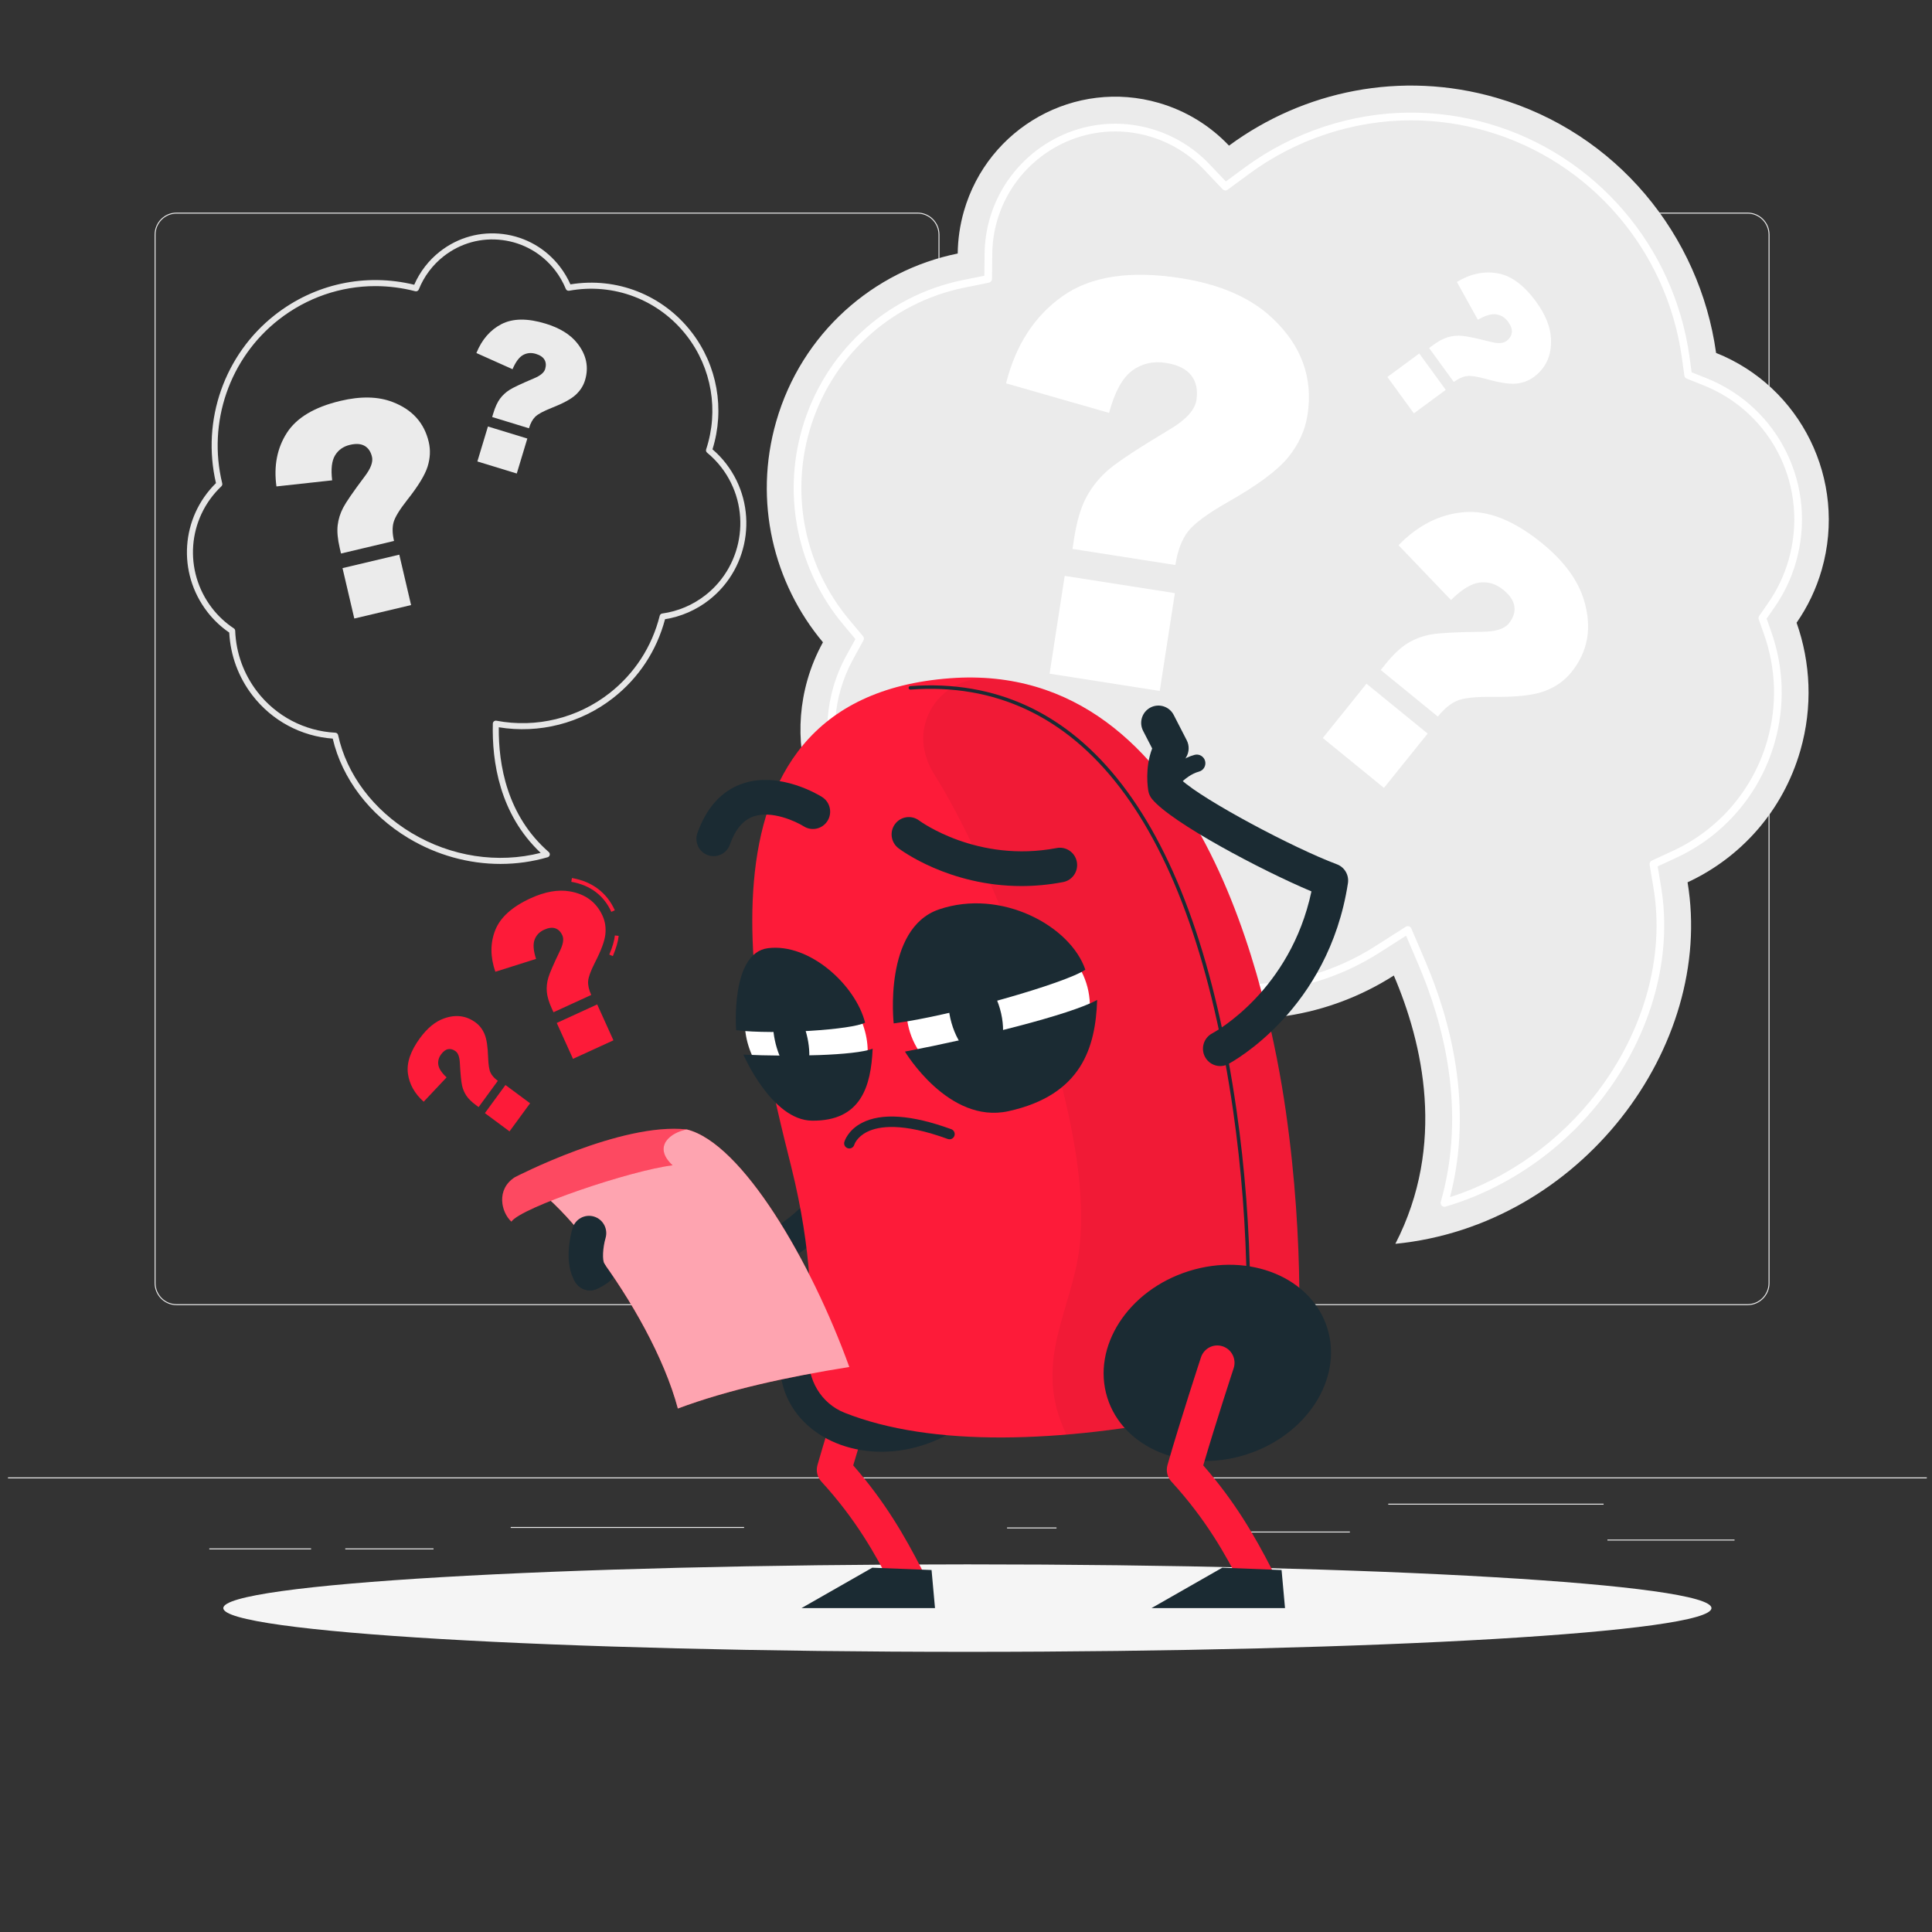 <svg width="196" height="196" viewBox="0 0 196 196" fill="none" xmlns="http://www.w3.org/2000/svg">
<rect x="0" y="0" width="196" height="196" fill="#333333" stroke="none"/>
<g clip-path="url(#clip0_1444_2872)">
<path d="M195.472 149.88H0.81V149.978H195.472V149.88Z" fill="#EBEBEB"/>
<path d="M175.967 156.188H163.072V156.285H175.967V156.188Z" fill="#EBEBEB"/>
<path d="M107.182 154.96H102.164V155.057H107.182V154.96Z" fill="#EBEBEB"/>
<path d="M136.944 155.374H126.377V155.471H136.944V155.374Z" fill="#EBEBEB"/>
<path d="M162.682 152.549H140.837V152.646H162.682V152.549Z" fill="#EBEBEB"/>
<path d="M31.561 157.083H21.233V157.18H31.561V157.083Z" fill="#EBEBEB"/>
<path d="M43.981 157.083H35.027V157.18H43.981V157.083Z" fill="#EBEBEB"/>
<path d="M75.487 154.911H51.811V155.008H75.487V154.911Z" fill="#EBEBEB"/>
<path d="M93.085 132.405H17.907C16.682 132.405 15.685 131.401 15.685 130.168V23.807C15.685 22.573 16.682 21.57 17.907 21.57H93.085C94.31 21.57 95.307 22.573 95.307 23.807V130.168C95.307 131.401 94.31 132.405 93.085 132.405ZM17.907 21.668C16.735 21.668 15.782 22.628 15.782 23.807V130.168C15.782 131.348 16.735 132.307 17.907 132.307H93.085C94.257 132.307 95.21 131.348 95.21 130.168V23.807C95.21 22.628 94.257 21.668 93.085 21.668L17.907 21.668Z" fill="#EBEBEB"/>
<path d="M177.294 132.405H102.117C100.891 132.405 99.895 131.401 99.895 130.168V23.807C99.895 22.573 100.892 21.57 102.117 21.57H177.294C178.52 21.57 179.517 22.573 179.517 23.807V130.168C179.517 131.401 178.52 132.405 177.294 132.405ZM102.117 21.668C100.945 21.668 99.992 22.628 99.992 23.807V130.168C99.992 131.348 100.945 132.307 102.117 132.307H177.294C178.466 132.307 179.419 131.348 179.419 130.168V23.807C179.419 22.628 178.466 21.668 177.294 21.668L102.117 21.668Z" fill="#EBEBEB"/>
<path d="M182.649 76.124C183.916 71.702 183.684 67.205 182.263 63.175C183.374 61.575 184.25 59.77 184.817 57.79C187.424 48.692 182.67 39.215 174.096 35.805C172.441 23.887 164.037 13.47 151.806 9.919C142.137 7.113 132.221 9.223 124.682 14.774C122.795 12.787 120.38 11.257 117.567 10.441C109.087 7.979 100.23 12.902 97.785 21.437C97.376 22.865 97.176 24.302 97.16 25.719C88.627 27.449 81.319 33.78 78.74 42.78C76.423 50.866 78.474 59.175 83.487 65.159C82.839 66.337 82.306 67.603 81.92 68.952C79.144 78.641 84.697 88.76 94.323 91.555C97.497 92.476 100.716 92.481 103.708 91.733C107.247 96.644 112.372 100.452 118.613 102.264C126.643 104.595 134.862 103.145 141.404 98.966C144.332 105.821 146.74 116.103 141.559 126.185C160.38 124.327 173.973 106.156 171.202 89.509C176.573 87.021 180.882 82.29 182.649 76.124Z" fill="#EBEBEB"/>
<path d="M146.54 122.425C146.439 122.425 146.34 122.385 146.265 122.311C146.165 122.21 146.127 122.062 146.166 121.925C148.817 112.631 146.401 103.721 143.908 97.883L142.644 94.925L139.944 96.65C135.866 99.255 131.177 100.632 126.384 100.632C124.022 100.632 121.662 100.294 119.368 99.629C113.904 98.042 109.252 94.755 105.914 90.122L104.834 88.624L103.05 89.071C100.435 89.726 97.681 89.674 95.079 88.919C91.122 87.771 87.847 85.14 85.856 81.512C83.865 77.884 83.397 73.694 84.538 69.712C84.857 68.6 85.306 67.515 85.871 66.487L86.78 64.834L85.57 63.39C80.951 57.877 79.376 50.456 81.359 43.54C83.577 35.799 89.838 30.001 97.699 28.408L99.861 27.97L99.886 25.75C99.899 24.544 100.073 23.349 100.403 22.197C102.031 16.517 107.265 12.549 113.132 12.549C114.371 12.549 115.609 12.726 116.812 13.076C119.06 13.728 121.1 14.971 122.711 16.669L124.362 18.408L126.291 16.988C131.164 13.4 137.148 11.424 143.142 11.424C145.805 11.424 148.466 11.805 151.051 12.555C161.853 15.691 169.839 24.966 171.397 36.185L171.616 37.769L173.094 38.357C180.491 41.3 184.406 49.328 182.198 57.031C181.729 58.668 180.999 60.207 180.028 61.605L179.225 62.762L179.694 64.093C180.981 67.743 181.097 71.64 180.03 75.364C178.552 80.521 174.919 84.768 170.063 87.017L168.17 87.894L168.514 89.962C169.696 97.066 167.57 104.826 162.681 111.252C158.608 116.603 152.915 120.566 146.649 122.41C146.614 122.42 146.577 122.425 146.54 122.425ZM142.822 93.956C142.86 93.956 142.899 93.962 142.937 93.974C143.046 94.008 143.134 94.088 143.179 94.194L144.623 97.574C147.105 103.385 149.51 112.187 147.103 121.451C152.945 119.574 158.237 115.803 162.063 110.775C166.821 104.521 168.893 96.982 167.746 90.092L167.353 87.728C167.324 87.554 167.415 87.382 167.574 87.308L169.737 86.306C174.388 84.151 177.867 80.085 179.282 75.147C180.304 71.581 180.192 67.85 178.961 64.355L178.424 62.834C178.382 62.715 178.4 62.582 178.472 62.479L179.39 61.156C180.311 59.828 181.004 58.367 181.45 56.813C183.546 49.5 179.83 41.879 172.807 39.085L171.119 38.413C170.988 38.362 170.896 38.243 170.877 38.103L170.625 36.294C169.11 25.381 161.342 16.358 150.835 13.308C148.32 12.578 145.731 12.208 143.142 12.208C137.312 12.208 131.491 14.13 126.75 17.621L124.546 19.244C124.388 19.36 124.169 19.34 124.035 19.198L122.148 17.211C120.631 15.613 118.711 14.444 116.596 13.83C115.463 13.501 114.297 13.334 113.131 13.334C107.61 13.334 102.684 17.068 101.151 22.416C100.841 23.499 100.677 24.624 100.664 25.76L100.636 28.297C100.634 28.481 100.504 28.639 100.323 28.676L97.852 29.177C90.278 30.712 84.244 36.3 82.107 43.758C80.197 50.422 81.715 57.573 86.166 62.886L87.548 64.536C87.652 64.66 87.669 64.836 87.591 64.978L86.553 66.867C86.016 67.844 85.59 68.874 85.287 69.93C84.204 73.71 84.648 77.689 86.538 81.134C88.428 84.579 91.538 87.077 95.294 88.167C97.766 88.884 100.38 88.933 102.863 88.311L104.902 87.801C105.055 87.761 105.217 87.821 105.311 87.951L106.544 89.663C109.78 94.153 114.289 97.339 119.584 98.876C121.808 99.522 124.095 99.849 126.384 99.849C131.029 99.849 135.574 98.514 139.527 95.989L142.613 94.018C142.676 93.977 142.749 93.956 142.822 93.956Z" fill="white"/>
<path d="M119.239 57.321L108.803 55.686L108.965 54.636C109.242 52.849 109.667 51.429 110.243 50.377C110.818 49.326 111.575 48.402 112.514 47.605C113.453 46.808 115.493 45.467 118.635 43.582C120.307 42.597 121.22 41.599 121.377 40.586C121.534 39.573 121.358 38.739 120.85 38.083C120.342 37.427 119.484 37.005 118.276 36.816C116.976 36.612 115.833 36.877 114.848 37.609C113.863 38.342 113.084 39.767 112.513 41.886L102.063 38.89C103.039 35.004 104.953 32.053 107.806 30.038C110.659 28.021 114.648 27.415 119.774 28.218C123.765 28.843 126.858 30.187 129.051 32.248C132.033 35.036 133.231 38.32 132.647 42.097C132.405 43.664 131.741 45.107 130.655 46.428C129.569 47.749 127.537 49.252 124.558 50.936C122.48 52.121 121.13 53.121 120.507 53.939C119.883 54.757 119.461 55.884 119.239 57.321ZM108.014 58.422L119.191 60.173L117.656 70.096L106.479 68.345L108.014 58.422Z" fill="white"/>
<path d="M145.869 72.696L140.075 67.972L140.544 67.389C141.343 66.396 142.103 65.682 142.825 65.245C143.547 64.808 144.334 64.515 145.189 64.364C146.042 64.213 147.761 64.122 150.343 64.093C151.71 64.089 152.619 63.806 153.072 63.243C153.525 62.681 153.712 62.109 153.633 61.527C153.554 60.946 153.178 60.382 152.508 59.835C151.786 59.246 150.995 59 150.136 59.095C149.276 59.191 148.299 59.783 147.203 60.873L141.88 55.313C143.845 53.289 146.054 52.172 148.506 51.96C150.958 51.747 153.606 52.801 156.452 55.121C158.668 56.928 160.082 58.852 160.695 60.893C161.532 63.66 161.107 66.092 159.419 68.189C158.719 69.059 157.805 69.703 156.677 70.121C155.549 70.54 153.778 70.732 151.366 70.696C149.68 70.678 148.504 70.806 147.835 71.084C147.166 71.361 146.511 71.898 145.869 72.696ZM138.629 69.361L144.835 74.42L140.401 79.929L134.196 74.87L138.629 69.361Z" fill="white"/>
<path d="M147.489 38.753L144.981 35.307L145.323 35.055C145.906 34.625 146.427 34.343 146.888 34.208C147.348 34.073 147.824 34.026 148.316 34.068C148.807 34.109 149.766 34.311 151.192 34.672C151.945 34.87 152.486 34.847 152.816 34.603C153.147 34.36 153.332 34.072 153.372 33.741C153.412 33.409 153.287 33.044 152.997 32.645C152.685 32.215 152.285 31.964 151.798 31.891C151.311 31.818 150.688 32.001 149.928 32.441L147.799 28.603C149.173 27.776 150.55 27.484 151.93 27.726C153.31 27.967 154.616 28.934 155.848 30.627C156.807 31.945 157.308 33.211 157.35 34.424C157.412 36.069 156.827 37.345 155.596 38.253C155.085 38.63 154.489 38.85 153.808 38.916C153.127 38.981 152.124 38.829 150.802 38.456C149.877 38.2 149.21 38.099 148.803 38.153C148.396 38.208 147.958 38.408 147.489 38.753ZM143.985 35.86L146.671 39.551L143.436 41.936L140.75 38.244L143.985 35.86Z" fill="white"/>
<path d="M50.774 87.645C47.554 87.645 44.316 86.757 41.446 85.036C37.495 82.666 34.703 78.993 33.755 74.932C30.548 74.7 27.594 73.115 25.621 70.559C24.194 68.71 23.378 66.505 23.256 64.173C22.41 63.594 21.663 62.889 21.035 62.075C17.964 58.097 18.35 52.514 21.91 49.012C20.426 42.642 22.766 35.958 27.902 31.941C31.931 28.79 37.063 27.683 42.023 28.886C42.6 27.563 43.5 26.4 44.637 25.511C46.465 24.082 48.736 23.454 51.033 23.744C53.33 24.033 55.376 25.206 56.796 27.046C57.224 27.601 57.584 28.206 57.869 28.849C62.554 28.077 67.245 29.919 70.162 33.698C72.77 37.076 73.556 41.504 72.281 45.583C72.791 46.021 73.255 46.508 73.66 47.034C76.974 51.326 76.2 57.532 71.936 60.868C70.633 61.887 69.093 62.559 67.468 62.819C66.62 66.016 64.801 68.778 62.198 70.813C58.913 73.383 54.705 74.455 50.601 73.782C50.56 77.589 51.439 82.75 55.672 86.439C55.757 86.513 55.794 86.627 55.771 86.738C55.746 86.848 55.665 86.936 55.557 86.967C54.001 87.421 52.389 87.644 50.774 87.645ZM38.078 29.026C34.562 29.026 31.132 30.194 28.277 32.426C23.285 36.332 21.035 42.852 22.545 49.038C22.571 49.146 22.538 49.259 22.458 49.336C19.009 52.61 18.604 57.925 21.517 61.698C22.136 62.5 22.878 63.189 23.722 63.747C23.805 63.802 23.856 63.893 23.86 63.992C23.947 66.253 24.723 68.394 26.104 70.182C28.015 72.657 30.9 74.17 34.019 74.332C34.157 74.339 34.272 74.438 34.301 74.574C35.161 78.56 37.88 82.181 41.759 84.508C45.76 86.908 50.5 87.63 54.851 86.523C50.673 82.59 49.897 77.252 49.997 73.41C50 73.319 50.041 73.235 50.111 73.178C50.181 73.122 50.271 73.1 50.359 73.115C54.403 73.88 58.581 72.863 61.824 70.328C64.372 68.335 66.137 65.618 66.928 62.469C66.959 62.347 67.059 62.257 67.182 62.24C68.776 62.02 70.29 61.378 71.561 60.384C75.56 57.256 76.285 51.437 73.178 47.412C72.758 46.868 72.273 46.367 71.734 45.924C71.636 45.843 71.598 45.71 71.638 45.589C72.937 41.651 72.206 37.347 69.68 34.075C66.853 30.414 62.279 28.661 57.739 29.495C57.597 29.522 57.457 29.444 57.401 29.31C57.124 28.633 56.759 27.999 56.315 27.423C54.994 25.714 53.092 24.623 50.957 24.354C48.823 24.083 46.711 24.668 45.013 25.996C43.89 26.874 43.017 28.038 42.487 29.363C42.43 29.506 42.275 29.584 42.128 29.546C40.783 29.198 39.424 29.026 38.078 29.026Z" fill="#E6E6E6"/>
<path d="M39.974 54.879L34.596 56.154L34.469 55.612C34.254 54.691 34.183 53.919 34.256 53.295C34.329 52.672 34.516 52.074 34.815 51.502C35.114 50.929 35.841 49.875 36.995 48.339C37.613 47.531 37.861 46.866 37.739 46.344C37.616 45.822 37.368 45.453 36.994 45.235C36.619 45.018 36.121 44.983 35.498 45.131C34.828 45.29 34.326 45.645 33.992 46.195C33.657 46.745 33.559 47.59 33.696 48.73L28.045 49.348C27.759 47.271 28.11 45.462 29.098 43.92C30.087 42.377 31.902 41.293 34.544 40.667C36.601 40.18 38.362 40.218 39.828 40.783C41.819 41.544 43.042 42.898 43.497 44.845C43.686 45.652 43.646 46.483 43.378 47.339C43.111 48.194 42.419 49.325 41.304 50.731C40.529 51.717 40.07 52.469 39.928 52.989C39.785 53.508 39.8 54.139 39.974 54.879ZM34.748 57.636L40.508 56.271L41.704 61.384L35.944 62.749L34.748 57.636Z" fill="#EBEBEB"/>
<path d="M53.662 43.449L49.93 42.307L50.043 41.932C50.236 41.293 50.465 40.796 50.73 40.441C50.994 40.087 51.319 39.789 51.703 39.546C52.087 39.304 52.903 38.92 54.148 38.394C54.81 38.121 55.196 37.804 55.305 37.441C55.414 37.079 55.393 36.765 55.241 36.499C55.089 36.233 54.797 36.033 54.365 35.901C53.9 35.759 53.468 35.796 53.071 36.012C52.673 36.229 52.315 36.709 51.996 37.455L48.33 35.814C48.886 34.444 49.738 33.465 50.885 32.876C52.032 32.288 53.522 32.274 55.356 32.835C56.783 33.272 57.845 33.925 58.541 34.793C59.487 35.968 59.757 37.231 59.349 38.581C59.179 39.142 58.862 39.635 58.397 40.061C57.932 40.488 57.112 40.931 55.936 41.392C55.115 41.717 54.57 42.012 54.3 42.279C54.03 42.545 53.817 42.935 53.662 43.449ZM49.501 43.267L53.497 44.49L52.426 48.038L48.429 46.815L49.501 43.267Z" fill="#EBEBEB"/>
<path d="M98.141 167.578C139.83 167.578 173.626 165.591 173.626 163.141C173.626 160.69 139.83 158.704 98.141 158.704C56.451 158.704 22.655 160.69 22.655 163.141C22.655 165.591 56.451 167.578 98.141 167.578Z" fill="#F5F5F5"/>
<path d="M62.172 96.996L61.813 96.843C62.135 96.078 62.321 95.442 62.379 94.901L62.766 94.944C62.703 95.524 62.509 96.195 62.172 96.996ZM62.019 92.507C61.264 90.837 59.859 89.784 57.958 89.461L58.023 89.075C60.057 89.42 61.562 90.551 62.373 92.346L62.019 92.507Z" fill="#FD1B39"/>
<path d="M59.98 100.938L56.15 102.693L55.975 102.307C55.679 101.651 55.512 101.085 55.474 100.608C55.437 100.131 55.488 99.656 55.627 99.184C55.767 98.712 56.154 97.816 56.79 96.496C57.133 95.8 57.22 95.266 57.051 94.894C56.883 94.522 56.643 94.283 56.332 94.177C56.02 94.07 55.642 94.119 55.199 94.322C54.721 94.541 54.399 94.88 54.23 95.342C54.062 95.803 54.112 96.449 54.383 97.281L50.252 98.585C49.731 97.076 49.727 95.672 50.239 94.372C50.75 93.072 51.946 91.991 53.828 91.129C55.293 90.458 56.615 90.224 57.794 90.427C59.393 90.698 60.506 91.527 61.133 92.913C61.393 93.489 61.486 94.115 61.412 94.795C61.338 95.474 60.988 96.422 60.362 97.639C59.928 98.492 59.696 99.123 59.667 99.532C59.637 99.942 59.742 100.41 59.98 100.938ZM56.483 103.777L60.585 101.898L62.232 105.54L58.13 107.419L56.483 103.777Z" fill="#FD1B39"/>
<path d="M50.503 109.65L48.555 112.313L48.291 112.117C47.84 111.783 47.513 111.461 47.307 111.15C47.102 110.839 46.957 110.496 46.874 110.12C46.79 109.745 46.716 108.986 46.651 107.842C46.622 107.237 46.48 106.839 46.224 106.65C45.969 106.461 45.715 106.389 45.462 106.436C45.21 106.484 44.971 106.661 44.745 106.969C44.502 107.301 44.41 107.656 44.47 108.035C44.529 108.414 44.808 108.835 45.306 109.298L42.982 111.769C42.058 110.939 41.524 109.983 41.382 108.901C41.239 107.819 41.647 106.624 42.604 105.317C43.349 104.298 44.162 103.633 45.043 103.32C46.236 102.893 47.308 103.032 48.259 103.738C48.654 104.031 48.953 104.422 49.16 104.914C49.366 105.405 49.485 106.186 49.519 107.255C49.545 108.002 49.625 108.521 49.759 108.811C49.893 109.102 50.141 109.382 50.503 109.65ZM49.191 112.925L51.278 110.074L53.777 111.926L51.69 114.778L49.191 112.925Z" fill="#FD1B39"/>
<path d="M91.946 161.729C91.314 161.729 90.704 161.383 90.394 160.779C88.829 157.737 86.864 154.168 83.326 150.304C82.912 149.853 82.763 149.216 82.932 148.626C84.246 144.037 86.308 137.764 86.328 137.702C86.632 136.779 87.62 136.281 88.535 136.586C89.451 136.891 89.947 137.885 89.644 138.807C89.625 138.865 87.849 144.268 86.559 148.664C89.811 152.376 91.816 155.897 93.495 159.163C93.939 160.025 93.604 161.086 92.748 161.532C92.491 161.666 92.216 161.729 91.946 161.729Z" fill="#FD1B39"/>
<path d="M94.855 163.141H81.311L88.489 159.043L94.506 159.277L94.855 163.141Z" fill="#1B2B33"/>
<path d="M93.554 146.637C99.72 144.697 103.424 138.956 101.827 133.813C100.23 128.671 93.937 126.074 87.772 128.013C81.606 129.953 77.902 135.694 79.499 140.836C81.096 145.979 87.389 148.576 93.554 146.637Z" fill="#1B2B33"/>
<path d="M59.852 130.908C59.167 130.908 58.516 130.5 58.238 129.823C57.869 128.926 58.292 127.897 59.183 127.526C60.197 127.103 60.338 126.059 60.339 126.049C60.412 125.263 60.997 124.623 61.768 124.483C62.184 124.408 62.586 124.289 63.051 124.152C65.418 123.457 68.348 122.594 77.577 125.195C86.68 120.071 86.783 110.463 86.783 110.048C86.783 109.08 87.561 108.291 88.523 108.287C88.525 108.287 88.527 108.287 88.53 108.287C89.489 108.287 90.269 109.064 90.276 110.031C90.279 110.541 90.222 122.602 78.58 128.643C78.183 128.849 77.724 128.895 77.295 128.769C68.498 126.213 66.021 126.941 64.031 127.526C63.855 127.578 63.676 127.631 63.494 127.682C63.063 128.797 62.166 130.087 60.519 130.774C60.301 130.865 60.075 130.908 59.852 130.908Z" fill="#1B2B33"/>
<path d="M80.263 118.334C76.952 105.079 68.123 70.895 96.407 68.806C121.783 66.931 128.748 100.926 130.44 112.703C131.427 119.568 131.759 125.793 131.816 130.658C131.891 136.933 127.51 142.345 121.4 143.594C107.574 146.42 94.491 146.822 85.68 143.322C83.297 142.375 81.856 139.931 82.085 137.363C82.424 133.556 82.431 127.008 80.263 118.334Z" fill="#FD1B39"/>
<path opacity="0.1" d="M130.439 112.702C128.844 101.603 122.567 70.758 100.594 68.829C98.037 68.604 95.513 69.871 94.336 72.166C93.355 74.077 93.387 76.395 94.855 78.685C99.698 86.244 111.247 112.369 109.503 126.605C108.709 133.083 104.673 138.254 108.185 145.536C112.425 145.183 116.871 144.521 121.399 143.592C127.511 142.346 131.891 136.934 131.817 130.657C131.759 125.794 131.428 119.568 130.439 112.702Z" fill="black" fill-opacity="0.5"/>
<path d="M126.655 130.833C126.559 130.833 126.481 130.756 126.48 130.66C126.408 124.605 125.946 118.571 125.106 112.729C120.902 83.476 109.582 68.681 92.365 69.958C92.271 69.969 92.185 69.892 92.178 69.796C92.171 69.699 92.243 69.614 92.34 69.608C109.763 68.314 121.217 83.214 125.452 112.678C126.294 118.537 126.757 124.586 126.829 130.656C126.831 130.753 126.753 130.832 126.657 130.834C126.656 130.833 126.655 130.833 126.655 130.833Z" fill="#1B2B33"/>
<path d="M126.387 147.575C132.552 145.636 136.256 139.895 134.659 134.752C133.062 129.609 126.77 127.013 120.604 128.952C114.438 130.891 110.735 136.632 112.331 141.775C113.928 146.918 120.221 149.515 126.387 147.575Z" fill="#1B2B33"/>
<path d="M127.455 161.729C126.823 161.729 126.213 161.383 125.903 160.779C124.339 157.737 122.373 154.168 118.835 150.304C118.422 149.852 118.272 149.216 118.441 148.626C119.755 144.037 121.817 137.764 121.838 137.702C122.141 136.78 123.128 136.278 124.045 136.586C124.96 136.891 125.457 137.885 125.153 138.807C125.134 138.865 123.358 144.268 122.069 148.664C125.32 152.376 127.325 155.897 129.005 159.163C129.448 160.025 129.113 161.086 128.257 161.532C128 161.666 127.726 161.729 127.455 161.729Z" fill="#FD1B39"/>
<path d="M123.788 108.151C123.16 108.151 122.553 107.809 122.24 107.21C121.793 106.352 122.119 105.292 122.97 104.839C123.307 104.659 130.91 100.476 133.045 90.431C127.976 88.297 118.865 83.48 116.872 81.059C116.679 80.824 116.55 80.544 116.498 80.244C116.451 79.979 116.124 77.901 116.888 75.932L115.968 74.145C115.525 73.283 115.859 72.222 116.716 71.776C117.572 71.331 118.626 71.666 119.07 72.528L120.393 75.1C120.676 75.65 120.65 76.309 120.326 76.835C119.908 77.513 119.856 78.505 119.89 79.152C122.134 81.192 131.196 86.026 135.629 87.683C136.407 87.973 136.874 88.774 136.747 89.599C134.773 102.439 125.013 107.731 124.599 107.949C124.339 108.087 124.062 108.151 123.788 108.151Z" fill="#1B2B33"/>
<path d="M118.217 80.817C118.053 80.817 117.887 80.771 117.74 80.674C117.336 80.408 117.223 79.864 117.487 79.457C117.547 79.365 118.991 77.173 121.186 76.581C121.652 76.454 122.131 76.734 122.256 77.202C122.381 77.671 122.104 78.153 121.638 78.278C120.105 78.692 118.96 80.401 118.949 80.419C118.781 80.677 118.502 80.817 118.217 80.817Z" fill="#1B2B33"/>
<path d="M130.364 163.141H116.82L123.998 159.043L130.015 159.277L130.364 163.141Z" fill="#1B2B33"/>
<path d="M102.002 110.64C107.126 110.183 110.948 106.05 110.54 101.409C110.132 96.767 105.647 93.375 100.523 93.832C95.399 94.288 91.577 98.421 91.985 103.062C92.393 107.704 96.878 111.096 102.002 110.64Z" fill="white"/>
<path d="M101.449 102.355C102.154 104.844 101.623 107.177 100.264 107.567C98.904 107.957 97.231 106.256 96.527 103.767C95.822 101.279 96.353 98.945 97.712 98.555C99.071 98.165 100.745 99.867 101.449 102.355Z" fill="#1B2B33"/>
<path d="M90.664 103.823C96.543 103.061 108.185 99.722 110.106 98.374C108.593 93.921 101.557 90.113 95.262 92.258C89.588 94.192 90.664 103.823 90.664 103.823Z" fill="#1B2B33"/>
<path d="M91.808 106.683C99.105 105.288 108.593 102.944 111.307 101.442C111.14 106.234 109.758 111.088 102.306 112.729C96.218 114.069 91.808 106.683 91.808 106.683Z" fill="#1B2B33"/>
<path d="M85.796 111.287C88.436 109.53 88.784 105.379 86.574 102.018C84.364 98.656 80.433 97.356 77.793 99.113C75.154 100.871 74.806 105.021 77.016 108.383C79.225 111.745 83.157 113.045 85.796 111.287Z" fill="white"/>
<path d="M81.921 105.32C82.363 107.419 81.981 109.17 81.067 109.231C80.152 109.292 79.052 107.64 78.609 105.54C78.166 103.441 78.548 101.69 79.463 101.629C80.377 101.568 81.478 103.22 81.921 105.32Z" fill="#1B2B33"/>
<path d="M74.683 104.516C78.628 104.984 86.46 104.462 87.762 103.745C86.8 99.943 82.135 95.644 77.896 96.196C74.075 96.693 74.683 104.516 74.683 104.516Z" fill="#1B2B33"/>
<path d="M75.416 106.99C80.317 107.214 86.696 107.088 88.53 106.394C88.363 110.158 87.381 113.75 82.374 113.691C78.283 113.642 75.416 106.99 75.416 106.99Z" fill="#1B2B33"/>
<path d="M103.626 89.889C96.273 89.889 91.385 86.233 91.144 86.049C90.376 85.463 90.225 84.36 90.808 83.587C91.39 82.815 92.482 82.663 93.25 83.245C93.335 83.308 99.142 87.57 107.203 86.032C108.151 85.853 109.064 86.478 109.244 87.431C109.423 88.385 108.801 89.304 107.854 89.485C106.373 89.768 104.958 89.889 103.626 89.889Z" fill="#1B2B33"/>
<path d="M72.398 86.858C72.202 86.858 72.002 86.825 71.807 86.754C70.9 86.426 70.428 85.419 70.754 84.506C71.68 81.912 73.215 80.228 75.317 79.5C79.127 78.179 83.231 80.747 83.404 80.858C84.219 81.376 84.463 82.462 83.948 83.282C83.433 84.101 82.358 84.347 81.543 83.832C80.748 83.334 78.283 82.185 76.443 82.828C75.383 83.198 74.597 84.137 74.041 85.694C73.785 86.412 73.114 86.858 72.398 86.858Z" fill="#1B2B33"/>
<path d="M86.162 116.513C86.113 116.513 86.065 116.507 86.016 116.492C85.741 116.412 85.58 116.127 85.657 115.848C85.671 115.801 85.999 114.662 87.434 113.917C89.437 112.877 92.49 113.093 96.508 114.557C96.781 114.656 96.921 114.958 96.823 115.232C96.724 115.506 96.424 115.649 96.152 115.549C91.544 113.869 89.153 114.232 87.957 114.833C86.913 115.357 86.675 116.106 86.665 116.138C86.596 116.365 86.387 116.513 86.162 116.513Z" fill="#1B2B33"/>
<path d="M69.674 114.583C59.512 115.502 52.238 119.736 52.238 119.736C55.247 119.164 66.002 132.561 68.768 142.893C73.869 140.988 79.818 139.692 86.162 138.68C82.32 128.03 75.293 115.967 69.674 114.583Z" fill="#FD1B39"/>
<path opacity="0.6" d="M69.674 114.583C59.512 115.502 52.238 119.736 52.238 119.736C55.247 119.164 66.002 132.561 68.768 142.893C73.869 140.988 79.818 139.692 86.162 138.68C82.32 128.03 75.293 115.967 69.674 114.583Z" fill="white"/>
<path d="M69.674 114.583C63.025 113.828 52.228 119.431 52.228 119.431C50.316 120.659 50.834 122.962 51.878 123.934C52.88 122.487 64.038 118.724 68.233 118.22C66.145 116.276 68.084 114.866 69.674 114.583Z" fill="#FD1B39"/>
<path opacity="0.2" d="M69.674 114.583C63.025 113.828 52.228 119.431 52.228 119.431C50.316 120.659 50.834 122.962 51.878 123.934C52.88 122.487 64.038 118.724 68.233 118.22C66.145 116.276 68.084 114.866 69.674 114.583Z" fill="white"/>
<path d="M59.853 130.908C59.283 130.908 58.724 130.627 58.389 130.111C57.123 128.158 57.914 125.177 58.085 124.6C58.361 123.67 59.333 123.141 60.258 123.419C61.181 123.696 61.706 124.674 61.432 125.603C61.147 126.586 61.089 127.843 61.313 128.19C61.841 129.002 61.613 130.092 60.806 130.622C60.511 130.816 60.18 130.908 59.853 130.908Z" fill="#1B2B33"/>
</g>
<defs>
<clipPath id="clip0_1444_2872">
<rect width="194.662" height="195.926" fill="white" transform="translate(0.81 0.037)"/>
</clipPath>
</defs>
</svg>
